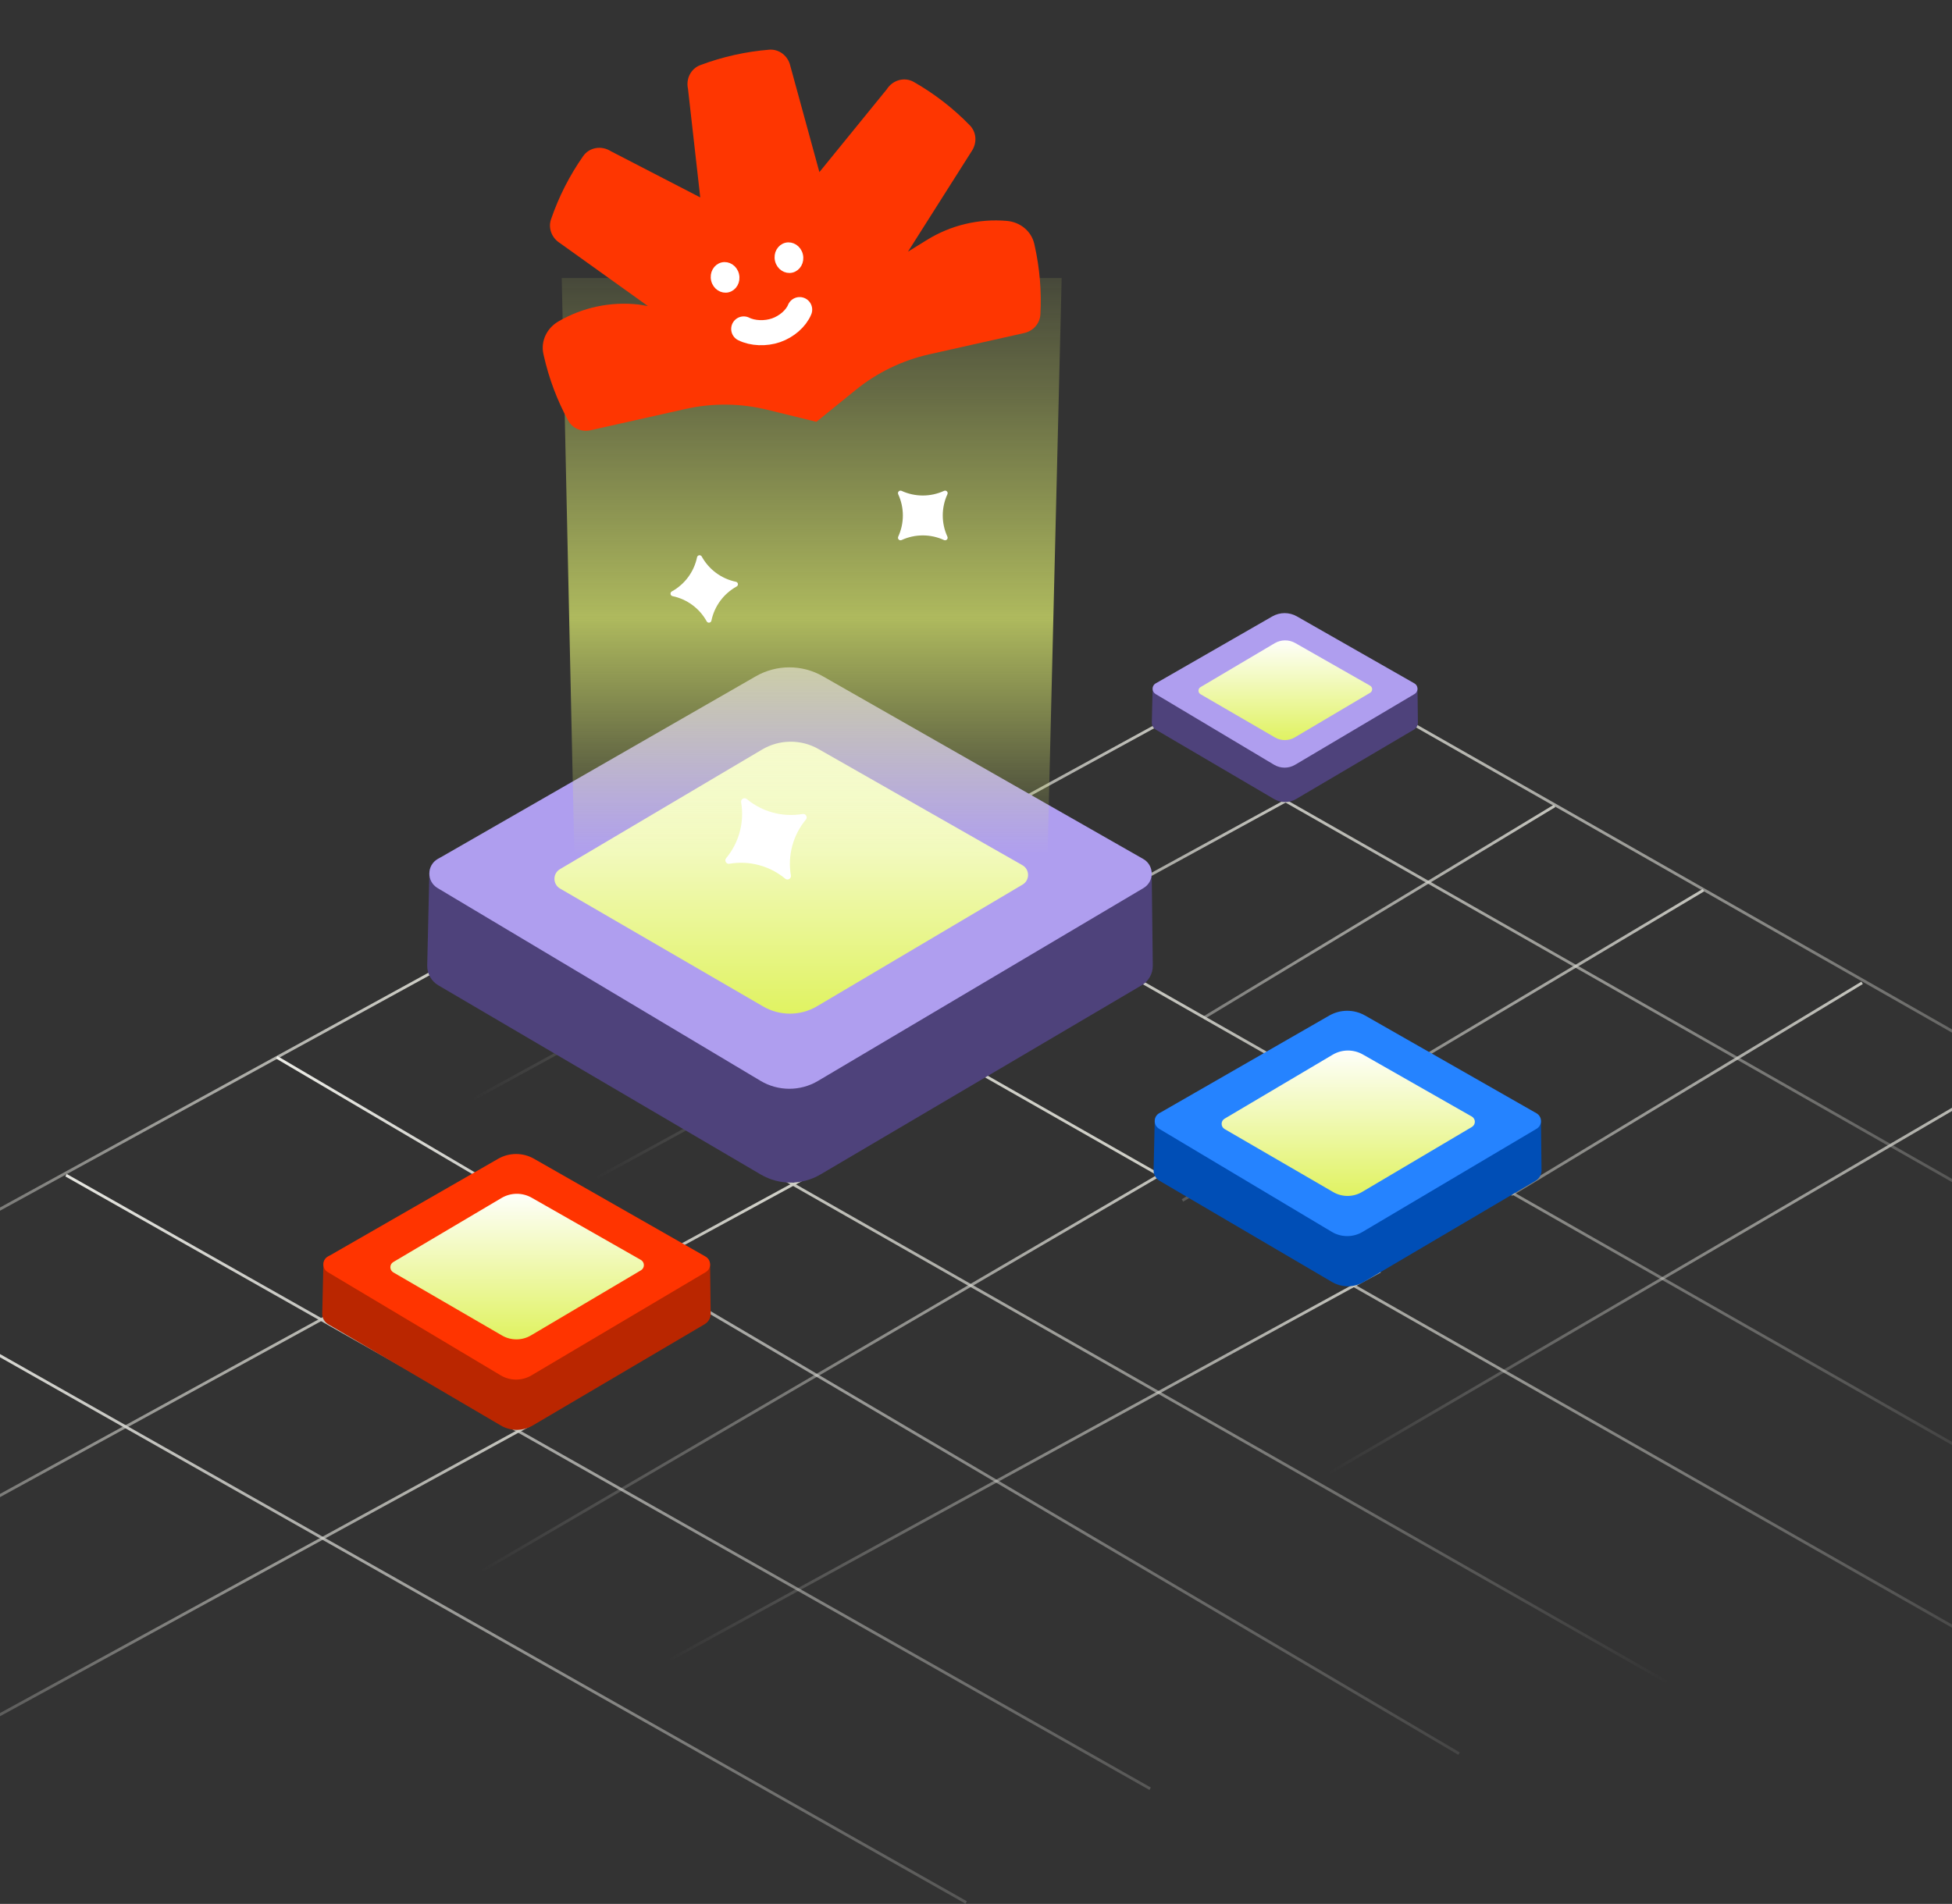 <svg width="695" height="678" viewBox="0 0 695 678" fill="none" xmlns="http://www.w3.org/2000/svg">
<rect x="0" y="0" width="695" height="678" fill="#333333" stroke="none"/>
<path d="M183.5 330L-123 498" stroke="url(#paint0_linear_1155_11860)"/>
<path d="M274 417L615.5 611.5" stroke="url(#paint1_linear_1155_11860)"/>
<path d="M98.5 376.5L519.5 624.5" stroke="url(#paint2_linear_1155_11860)"/>
<path d="M23.5 418.5L409.5 637" stroke="url(#paint3_linear_1155_11860)"/>
<path d="M-42 459L344 677.5" stroke="url(#paint4_linear_1155_11860)"/>
<path d="M407 350L748.5 544.5" stroke="url(#paint5_linear_1155_11860)"/>
<path d="M445 278L786.5 472.5" stroke="url(#paint6_linear_1155_11860)"/>
<path d="M477 243L818.5 437.5" stroke="url(#paint7_linear_1155_11860)"/>
<path d="M343.5 379L762.5 617.5" stroke="url(#paint8_linear_1155_11860)"/>
<path d="M298.5 413L156 490.5" stroke="url(#paint9_linear_1155_11860)"/>
<path d="M183.5 432L-123 600" stroke="url(#paint10_linear_1155_11860)"/>
<path d="M188.5 507.5L-72 650" stroke="url(#paint11_linear_1155_11860)"/>
<path d="M420.5 414L156 568.5" stroke="url(#paint12_linear_1155_11860)"/>
<path d="M722.5 379L458 533.5" stroke="url(#paint13_linear_1155_11860)"/>
<path d="M421.5 253L161 395.5" stroke="url(#paint14_linear_1155_11860)"/>
<path d="M465.5 281L205 423.5" stroke="url(#paint15_linear_1155_11860)"/>
<path d="M491.4 452.7L230.9 595.2" stroke="url(#paint16_linear_1155_11860)"/>
<path d="M606.5 317L421 427.5" stroke="url(#paint17_linear_1155_11860)"/>
<path d="M553.5 287L428.5 362.5" stroke="url(#paint18_linear_1155_11860)"/>
<path d="M663 350L538 425.5" stroke="url(#paint19_linear_1155_11860)"/>
<path d="M410.445 343.866L410.069 311.906C410.031 308.63 407.37 305.99 404.093 305.977L158.886 305.023C155.617 305.01 152.94 307.617 152.865 310.885L152.108 343.797C152.041 346.7 153.553 349.411 156.057 350.881L270.85 418.25C277.424 422.108 285.572 422.101 292.139 418.232L406.507 350.853C408.977 349.398 410.479 346.732 410.445 343.866Z" fill="#4E427B"/>
<path d="M155.881 305.897L269.087 240.846C276.467 236.605 285.541 236.59 292.935 240.807L407.036 305.887C411.034 308.168 411.082 313.915 407.122 316.261L291.234 384.935C284.927 388.673 277.081 388.66 270.786 384.902L155.795 316.251C151.858 313.9 151.905 308.181 155.881 305.897Z" fill="#AF9EEF"/>
<path d="M199.371 309.524L271.347 266.918C277.528 263.259 285.196 263.195 291.436 266.751L364.017 308.107C366.684 309.627 366.716 313.46 364.074 315.024L290.929 358.326C285.01 361.83 277.659 361.861 271.71 358.407L199.401 316.426C196.758 314.892 196.742 311.081 199.371 309.524Z" fill="url(#paint20_linear_1155_11860)"/>
<path d="M378 99L373 303.5L204.5 304.5L200 99H378Z" fill="url(#paint21_linear_1155_11860)"/>
<path d="M368.369 87.367C370.228 95.655 370.872 103.933 370.419 112.014C370.237 115.256 367.829 117.889 364.66 118.6L330.867 126.177C321.266 128.329 312.293 132.676 304.652 138.875L290.677 150.213L273.198 145.927C263.642 143.584 253.673 143.485 244.072 145.638L210.279 153.215C207.11 153.925 203.809 152.572 202.26 149.718C198.399 142.604 195.447 134.843 193.589 126.555C193.549 126.379 193.51 126.199 193.47 126.017C192.469 121.43 194.735 116.845 198.79 114.48C207.435 109.438 217.478 107.323 227.422 108.45L230.673 108.987L199.305 86.525C196.469 84.728 195.105 81.28 196.19 78.103C198.93 70.082 202.792 62.503 207.63 55.594C209.848 52.428 214.175 51.754 217.44 53.823L249.319 70.301L244.956 31.627C244.165 28.101 245.938 24.47 249.319 23.197C253.199 21.736 257.228 20.527 261.389 19.595C265.55 18.662 269.709 18.035 273.841 17.699C277.442 17.406 280.596 19.933 281.386 23.459L291.743 61.292L315.747 31.781C317.816 28.516 322.017 27.278 325.375 29.195C332.698 33.376 339.425 38.579 345.328 44.661C347.667 47.07 347.905 50.772 346.108 53.608L323.276 89.627L330.043 85.441C338.555 80.175 348.539 77.8 358.51 78.668C363.187 79.075 367.194 82.255 368.247 86.83C368.289 87.011 368.33 87.191 368.369 87.367Z" fill="#FE3601"/>
<path d="M264.799 117.141C267.967 118.738 272.56 118.912 276.312 117.614C280.077 116.313 283.431 113.393 284.711 110.257" fill="white"/>
<path d="M264.799 117.141C267.967 118.738 272.56 118.912 276.312 117.614C280.077 116.313 283.431 113.393 284.711 110.257" stroke="white" stroke-width="8.931" stroke-linecap="round" stroke-linejoin="round"/>
<path d="M257.14 94.535C255.064 95.049 253.698 97.324 254.28 99.738C254.862 102.152 257.11 103.534 259.186 103.021C261.262 102.507 262.628 100.232 262.046 97.818C261.464 95.404 259.217 94.022 257.14 94.535Z" fill="white" stroke="white" stroke-width="2.2"/>
<path d="M279.877 87.517C277.8 88.031 276.434 90.306 277.016 92.72C277.598 95.134 279.846 96.516 281.922 96.003C283.999 95.489 285.364 93.214 284.783 90.8C284.201 88.386 281.953 87.004 279.877 87.517Z" fill="white" stroke="white" stroke-width="2.2"/>
<path d="M253.026 467.813L252.825 450.705C252.804 448.951 251.38 447.538 249.625 447.531L118.362 447.02C116.612 447.013 115.179 448.409 115.139 450.158L114.734 467.777C114.698 469.331 115.507 470.782 116.847 471.569L178.298 507.632C181.817 509.698 186.179 509.694 189.694 507.623L250.917 471.553C252.24 470.774 253.044 469.348 253.026 467.813Z" fill="#BA2600"/>
<path d="M116.754 447.487L177.355 412.665C181.306 410.394 186.163 410.387 190.121 412.644L251.202 447.482C253.342 448.703 253.367 451.78 251.248 453.036L189.211 489.798C185.835 491.799 181.634 491.792 178.265 489.78L116.708 453.03C114.6 451.772 114.626 448.71 116.754 447.487Z" fill="#FF3400"/>
<path d="M140.034 449.429L178.563 426.621C181.872 424.663 185.977 424.629 189.318 426.532L228.171 448.671C229.599 449.484 229.616 451.536 228.202 452.374L189.046 475.554C185.877 477.429 181.942 477.446 178.758 475.597L140.049 453.124C138.635 452.303 138.626 450.263 140.034 449.429Z" fill="url(#paint22_linear_1155_11860)"/>
<path d="M548.858 416.743L548.657 399.655C548.636 397.903 547.214 396.492 545.462 396.485L414.354 395.975C412.606 395.968 411.174 397.362 411.134 399.109L410.73 416.707C410.694 418.259 411.502 419.708 412.841 420.494L474.219 456.515C477.734 458.578 482.09 458.574 485.602 456.505L546.752 420.479C548.073 419.701 548.876 418.276 548.858 416.743Z" fill="#004EB6"/>
<path d="M412.749 396.442L473.278 361.66C477.224 359.393 482.075 359.385 486.029 361.64L547.037 396.437C549.174 397.656 549.2 400.729 547.083 401.983L485.119 438.702C481.747 440.701 477.552 440.694 474.186 438.685L412.702 401.978C410.597 400.721 410.623 397.663 412.749 396.442Z" fill="#2583FF"/>
<path d="M436.003 398.382L474.487 375.6C477.791 373.644 481.891 373.61 485.228 375.511L524.035 397.624C525.462 398.436 525.479 400.486 524.066 401.322L484.957 424.475C481.792 426.348 477.861 426.365 474.681 424.518L436.018 402.072C434.605 401.251 434.597 399.214 436.003 398.382Z" fill="url(#paint23_linear_1155_11860)"/>
<path d="M504.835 257.288L504.697 245.568C504.683 244.367 503.708 243.399 502.506 243.394L412.588 243.044C411.389 243.04 410.407 243.995 410.38 245.194L410.102 257.263C410.078 258.327 410.632 259.322 411.55 259.86L453.645 284.565C456.056 285.98 459.044 285.977 461.452 284.558L503.391 259.85C504.297 259.316 504.848 258.339 504.835 257.288Z" fill="#4E427B"/>
<path d="M411.487 243.365L453 219.51C455.706 217.955 459.034 217.95 461.745 219.496L503.587 243.361C505.053 244.197 505.07 246.305 503.618 247.165L461.122 272.348C458.809 273.719 455.931 273.714 453.623 272.336L411.456 247.162C410.012 246.3 410.029 244.202 411.487 243.365Z" fill="#AF9EEF"/>
<path d="M427.434 244.695L453.828 229.071C456.094 227.73 458.906 227.706 461.195 229.01L487.81 244.176C488.788 244.733 488.8 246.139 487.831 246.712L461.009 262.591C458.838 263.876 456.143 263.887 453.961 262.621L427.445 247.226C426.476 246.664 426.47 245.266 427.434 244.695Z" fill="url(#paint24_linear_1155_11860)"/>
<path d="M263.875 285.702C263.682 284.574 264.996 283.815 265.877 284.546C271.411 289.14 278.676 291.086 285.766 289.875C286.893 289.683 287.652 290.997 286.921 291.877C282.327 297.411 280.381 304.676 281.592 311.766C281.785 312.893 280.471 313.652 279.59 312.921C274.056 308.328 266.791 306.381 259.701 307.592C258.574 307.785 257.815 306.471 258.546 305.591C263.14 300.056 265.086 292.791 263.875 285.702Z" fill="white"/>
<path d="M336.122 174.803C336.885 174.452 337.673 175.239 337.322 176.003C335.116 180.801 335.116 186.324 337.322 191.122C337.673 191.885 336.885 192.673 336.122 192.322C331.324 190.115 325.801 190.115 321.003 192.322C320.24 192.673 319.452 191.885 319.803 191.122C322.009 186.324 322.009 180.801 319.803 176.003C319.452 175.239 320.24 174.452 321.003 174.803C325.801 177.009 331.324 177.009 336.122 174.803Z" fill="white"/>
<path d="M248.181 198.453C248.352 197.631 249.453 197.465 249.859 198.201C252.409 202.826 256.852 206.106 262.022 207.18C262.845 207.351 263.011 208.453 262.275 208.859C257.65 211.408 254.37 215.852 253.295 221.022C253.124 221.845 252.023 222.01 251.617 221.275C249.067 216.65 244.624 213.37 239.454 212.295C238.631 212.124 238.465 211.022 239.201 210.617C243.826 208.067 247.106 203.624 248.181 198.453Z" fill="white"/>
<defs>
<linearGradient id="paint0_linear_1155_11860" x1="153" y1="345" x2="-116.5" y2="493" gradientUnits="userSpaceOnUse">
<stop stop-color="#CFCFC7"/>
<stop offset="1" stop-color="#E5E5E0" stop-opacity="0"/>
</linearGradient>
<linearGradient id="paint1_linear_1155_11860" x1="256.322" y1="409.863" x2="592.5" y2="602" gradientUnits="userSpaceOnUse">
<stop stop-color="#CFCFC7"/>
<stop offset="1" stop-color="#E5E5E0" stop-opacity="0"/>
</linearGradient>
<linearGradient id="paint2_linear_1155_11860" x1="94" y1="371.5" x2="568.5" y2="654" gradientUnits="userSpaceOnUse">
<stop stop-color="#EFEFE9"/>
<stop offset="1" stop-color="#E5E5E0" stop-opacity="0"/>
</linearGradient>
<linearGradient id="paint3_linear_1155_11860" x1="28" y1="422.5" x2="503.5" y2="692" gradientUnits="userSpaceOnUse">
<stop stop-color="#E5E5DF"/>
<stop offset="1" stop-color="#E5E5E0" stop-opacity="0"/>
</linearGradient>
<linearGradient id="paint4_linear_1155_11860" x1="-37.5" y1="463" x2="438" y2="732.5" gradientUnits="userSpaceOnUse">
<stop stop-color="#E5E5DF"/>
<stop offset="1" stop-color="#E5E5E0" stop-opacity="0"/>
</linearGradient>
<linearGradient id="paint5_linear_1155_11860" x1="389.322" y1="342.863" x2="725.5" y2="535" gradientUnits="userSpaceOnUse">
<stop stop-color="#CFCFC7"/>
<stop offset="1" stop-color="#E5E5E0" stop-opacity="0"/>
</linearGradient>
<linearGradient id="paint6_linear_1155_11860" x1="427.322" y1="270.863" x2="763.5" y2="463" gradientUnits="userSpaceOnUse">
<stop stop-color="#CFCFC7"/>
<stop offset="1" stop-color="#E5E5E0" stop-opacity="0"/>
</linearGradient>
<linearGradient id="paint7_linear_1155_11860" x1="459.322" y1="235.863" x2="795.5" y2="428" gradientUnits="userSpaceOnUse">
<stop stop-color="#CFCFC7"/>
<stop offset="1" stop-color="#E5E5E0" stop-opacity="0"/>
</linearGradient>
<linearGradient id="paint8_linear_1155_11860" x1="403.322" y1="415.863" x2="739.5" y2="608" gradientUnits="userSpaceOnUse">
<stop stop-color="#CFCFC7"/>
<stop offset="1" stop-color="#E5E5E0" stop-opacity="0"/>
</linearGradient>
<linearGradient id="paint9_linear_1155_11860" x1="268" y1="428" x2="-1.5" y2="576" gradientUnits="userSpaceOnUse">
<stop stop-color="#CFCFC7"/>
<stop offset="1" stop-color="#E5E5E0" stop-opacity="0"/>
</linearGradient>
<linearGradient id="paint10_linear_1155_11860" x1="153" y1="447" x2="-116.5" y2="595" gradientUnits="userSpaceOnUse">
<stop stop-color="#CFCFC7"/>
<stop offset="1" stop-color="#E5E5E0" stop-opacity="0"/>
</linearGradient>
<linearGradient id="paint11_linear_1155_11860" x1="204" y1="497" x2="-65.5" y2="645" gradientUnits="userSpaceOnUse">
<stop stop-color="#CFCFC7"/>
<stop offset="1" stop-color="#E5E5E0" stop-opacity="0"/>
</linearGradient>
<linearGradient id="paint12_linear_1155_11860" x1="436" y1="403.5" x2="166.5" y2="551.5" gradientUnits="userSpaceOnUse">
<stop stop-color="#CFCFC7"/>
<stop offset="1" stop-color="#E5E5E0" stop-opacity="0"/>
</linearGradient>
<linearGradient id="paint13_linear_1155_11860" x1="738" y1="368.5" x2="468.5" y2="516.5" gradientUnits="userSpaceOnUse">
<stop stop-color="#CFCFC7"/>
<stop offset="1" stop-color="#E5E5E0" stop-opacity="0"/>
</linearGradient>
<linearGradient id="paint14_linear_1155_11860" x1="437" y1="242.5" x2="167.5" y2="390.5" gradientUnits="userSpaceOnUse">
<stop stop-color="#CFCFC7"/>
<stop offset="1" stop-color="#E5E5E0" stop-opacity="0"/>
</linearGradient>
<linearGradient id="paint15_linear_1155_11860" x1="481" y1="270.5" x2="211.5" y2="418.5" gradientUnits="userSpaceOnUse">
<stop stop-color="#CFCFC7"/>
<stop offset="1" stop-color="#E5E5E0" stop-opacity="0"/>
</linearGradient>
<linearGradient id="paint16_linear_1155_11860" x1="506.9" y1="442.2" x2="237.4" y2="590.2" gradientUnits="userSpaceOnUse">
<stop stop-color="#CFCFC7"/>
<stop offset="1" stop-color="#E5E5E0" stop-opacity="0"/>
</linearGradient>
<linearGradient id="paint17_linear_1155_11860" x1="631" y1="309.5" x2="361.5" y2="457.5" gradientUnits="userSpaceOnUse">
<stop stop-color="#CFCFC7"/>
<stop offset="1" stop-color="#E5E5E0" stop-opacity="0"/>
</linearGradient>
<linearGradient id="paint18_linear_1155_11860" x1="578" y1="279.5" x2="308.5" y2="427.5" gradientUnits="userSpaceOnUse">
<stop stop-color="#CFCFC7"/>
<stop offset="1" stop-color="#E5E5E0" stop-opacity="0"/>
</linearGradient>
<linearGradient id="paint19_linear_1155_11860" x1="687.5" y1="342.5" x2="418" y2="490.5" gradientUnits="userSpaceOnUse">
<stop stop-color="#CFCFC7"/>
<stop offset="1" stop-color="#E5E5E0" stop-opacity="0"/>
</linearGradient>
<linearGradient id="paint20_linear_1155_11860" x1="281.75" y1="261" x2="281.75" y2="364" gradientUnits="userSpaceOnUse">
<stop stop-color="white"/>
<stop offset="1" stop-color="#DFF25D"/>
</linearGradient>
<linearGradient id="paint21_linear_1155_11860" x1="288.75" y1="74" x2="288.75" y2="304.5" gradientUnits="userSpaceOnUse">
<stop stop-color="#E3F370" stop-opacity="0"/>
<stop offset="0.292" stop-color="#E3F370" stop-opacity="0.3"/>
<stop offset="0.634" stop-color="#E3F370" stop-opacity="0.7"/>
<stop offset="1" stop-color="#E3F370" stop-opacity="0"/>
</linearGradient>
<linearGradient id="paint22_linear_1155_11860" x1="184.132" y1="423.454" x2="184.132" y2="478.591" gradientUnits="userSpaceOnUse">
<stop stop-color="white"/>
<stop offset="1" stop-color="#DFF25D"/>
</linearGradient>
<linearGradient id="paint23_linear_1155_11860" x1="480.049" y1="372.437" x2="480.049" y2="427.509" gradientUnits="userSpaceOnUse">
<stop stop-color="white"/>
<stop offset="1" stop-color="#DFF25D"/>
</linearGradient>
<linearGradient id="paint24_linear_1155_11860" x1="457.643" y1="226.901" x2="457.643" y2="264.672" gradientUnits="userSpaceOnUse">
<stop stop-color="white"/>
<stop offset="1" stop-color="#DFF25D"/>
</linearGradient>
</defs>
</svg>

